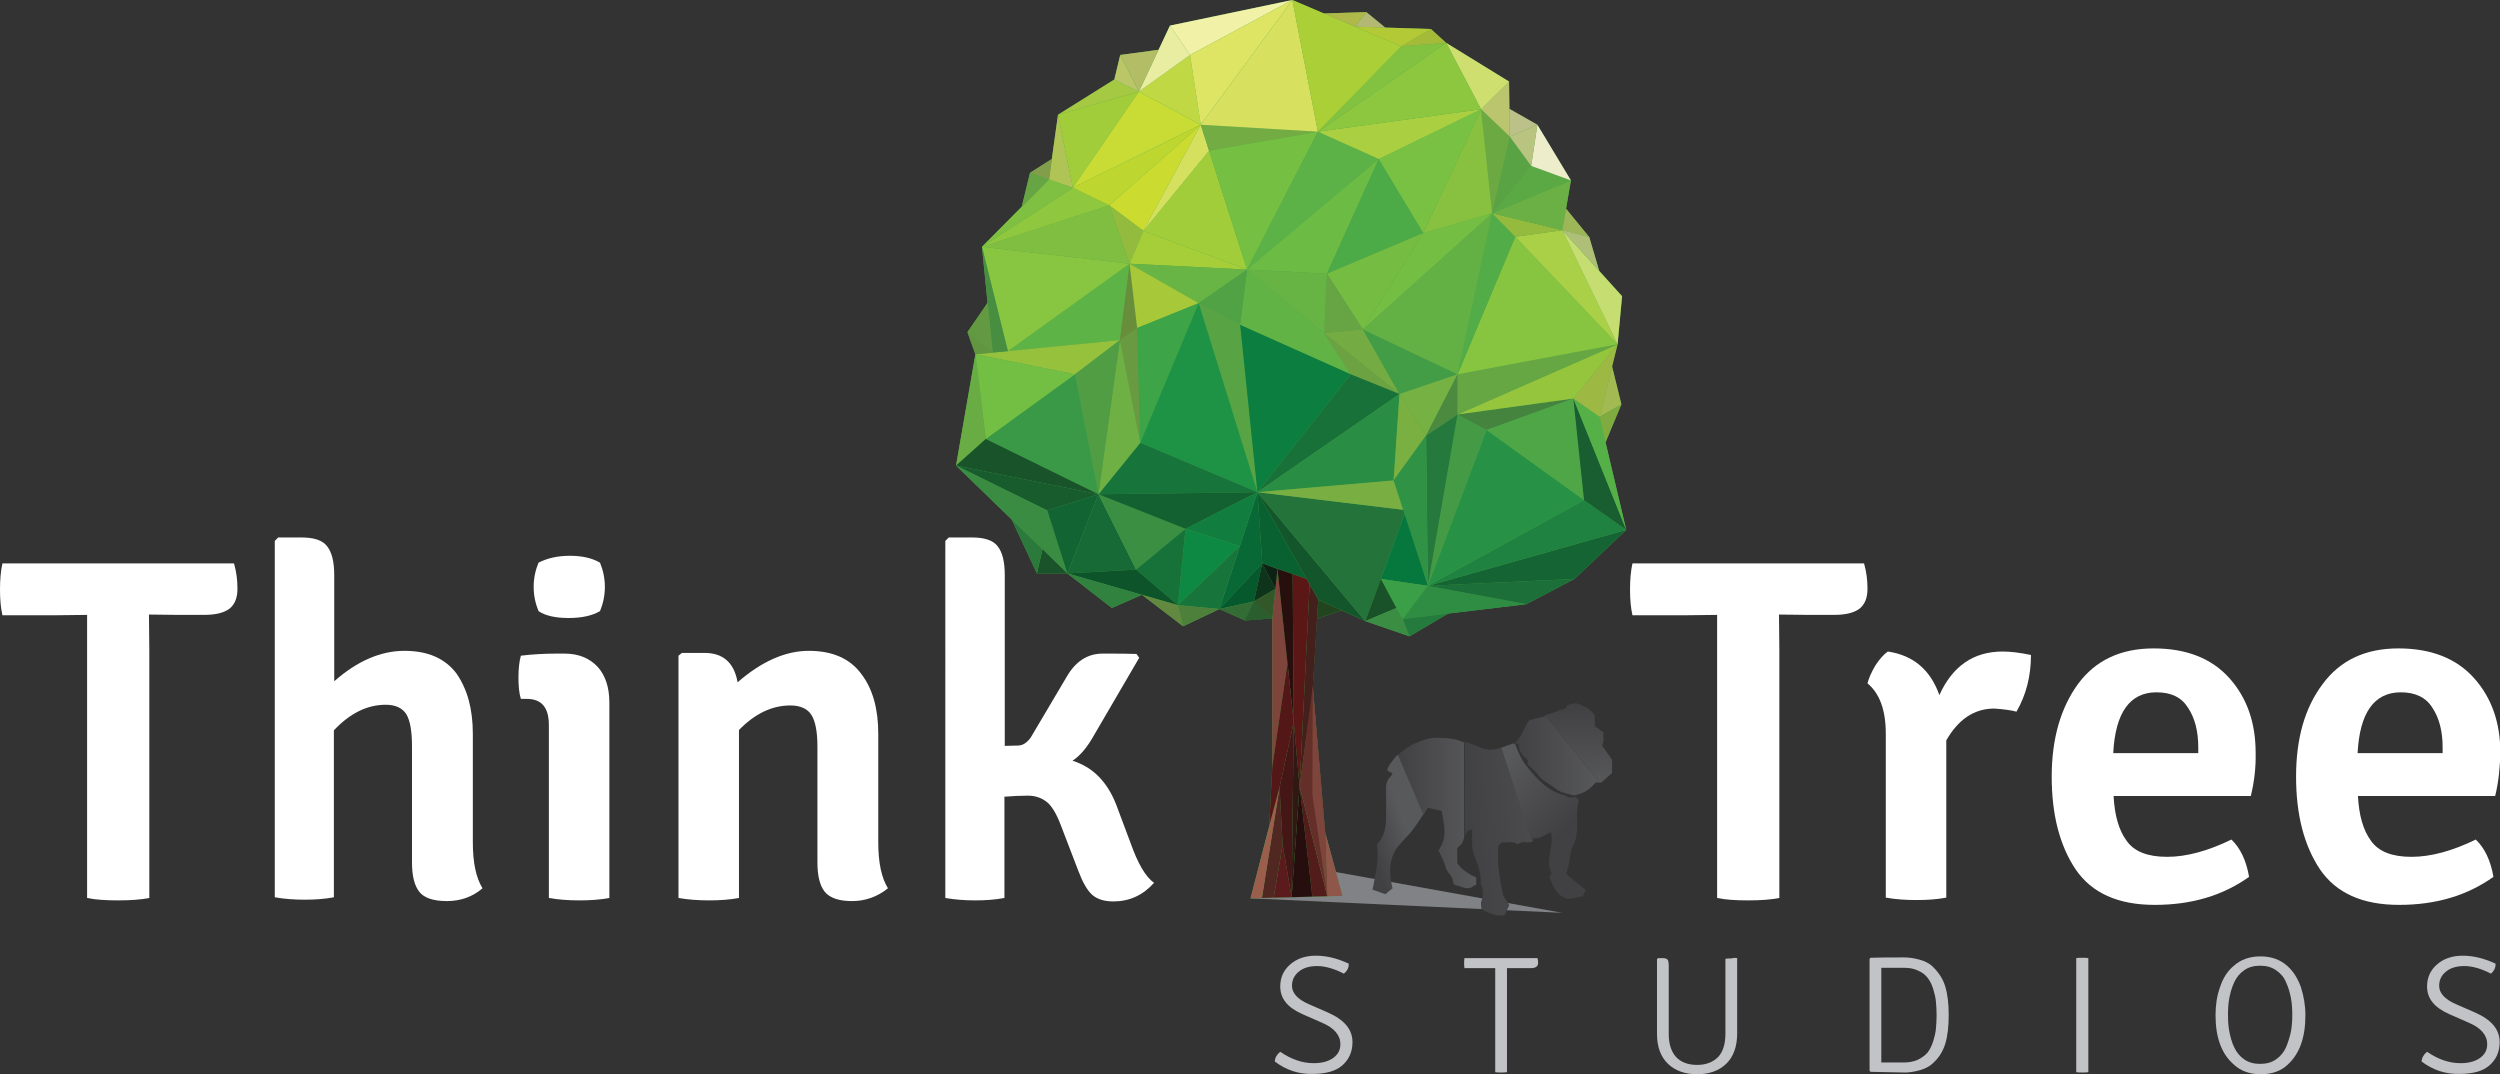 <?xml version="1.0" encoding="utf-8"?>
<!-- Generator: Adobe Illustrator 22.0.1, SVG Export Plug-In . SVG Version: 6.00 Build 0)  -->
<svg version="1.1" id="Layer_1" xmlns="http://www.w3.org/2000/svg" xmlns:xlink="http://www.w3.org/1999/xlink" x="0px" y="0px"
	 width="723.3px" height="310.8px" viewBox="0 0 723.3 310.8" style="enable-background:new 0 0 723.3 310.8;" xml:space="preserve"
	>
<rect x="0" y="0" width="723.3" height="310.8" fill="#333333" stroke="none"/>
<style type="text/css">
	.st0{clip-path:url(#SVGID_2_);}
	.st1{fill:#FFFFFF;}
	.st2{fill:#C2C3C6;}
	.st3{clip-path:url(#SVGID_2_);fill-rule:evenodd;clip-rule:evenodd;fill:#808285;}
	.st4{clip-path:url(#SVGID_2_);fill-rule:evenodd;clip-rule:evenodd;fill:#4DA246;}
	.st5{clip-path:url(#SVGID_2_);fill-rule:evenodd;clip-rule:evenodd;fill:#5EB346;}
	.st6{clip-path:url(#SVGID_2_);fill-rule:evenodd;clip-rule:evenodd;fill:#96C13D;}
	.st7{clip-path:url(#SVGID_2_);fill-rule:evenodd;clip-rule:evenodd;fill:#88C540;}
	.st8{clip-path:url(#SVGID_2_);fill-rule:evenodd;clip-rule:evenodd;fill:#478E41;}
	.st9{clip-path:url(#SVGID_2_);fill-rule:evenodd;clip-rule:evenodd;fill:#639A41;}
	.st10{clip-path:url(#SVGID_2_);fill-rule:evenodd;clip-rule:evenodd;fill:#619540;}
	.st11{clip-path:url(#SVGID_2_);fill-rule:evenodd;clip-rule:evenodd;fill:#80BE42;}
	.st12{clip-path:url(#SVGID_2_);fill-rule:evenodd;clip-rule:evenodd;fill:#8FC73F;}
	.st13{clip-path:url(#SVGID_2_);fill-rule:evenodd;clip-rule:evenodd;fill:#7FBF42;}
	.st14{clip-path:url(#SVGID_2_);fill-rule:evenodd;clip-rule:evenodd;fill:#AFC455;}
	.st15{clip-path:url(#SVGID_2_);fill-rule:evenodd;clip-rule:evenodd;fill:#839E4B;}
	.st16{clip-path:url(#SVGID_2_);fill-rule:evenodd;clip-rule:evenodd;fill:#67A443;}
	.st17{clip-path:url(#SVGID_2_);fill-rule:evenodd;clip-rule:evenodd;fill:#A2CD3A;}
	.st18{clip-path:url(#SVGID_2_);fill-rule:evenodd;clip-rule:evenodd;fill:#A6C943;}
	.st19{clip-path:url(#SVGID_2_);fill-rule:evenodd;clip-rule:evenodd;fill:#BAC668;}
	.st20{clip-path:url(#SVGID_2_);fill-rule:evenodd;clip-rule:evenodd;fill:#C9DB35;}
	.st21{clip-path:url(#SVGID_2_);fill-rule:evenodd;clip-rule:evenodd;fill:#C0D844;}
	.st22{clip-path:url(#SVGID_2_);fill-rule:evenodd;clip-rule:evenodd;fill:#E9EDA1;}
	.st23{clip-path:url(#SVGID_2_);fill-rule:evenodd;clip-rule:evenodd;fill:#F1F1A8;}
	.st24{clip-path:url(#SVGID_2_);fill-rule:evenodd;clip-rule:evenodd;fill:#BED630;}
	.st25{clip-path:url(#SVGID_2_);fill-rule:evenodd;clip-rule:evenodd;fill:#CBDB2F;}
	.st26{clip-path:url(#SVGID_2_);fill-rule:evenodd;clip-rule:evenodd;fill:#93BC3E;}
	.st27{clip-path:url(#SVGID_2_);fill-rule:evenodd;clip-rule:evenodd;fill:#A5CE39;}
	.st28{clip-path:url(#SVGID_2_);fill-rule:evenodd;clip-rule:evenodd;fill:#D5E15E;}
	.st29{clip-path:url(#SVGID_2_);fill-rule:evenodd;clip-rule:evenodd;fill:#72AC42;}
	.st30{clip-path:url(#SVGID_2_);fill-rule:evenodd;clip-rule:evenodd;fill:#75BF43;}
	.st31{clip-path:url(#SVGID_2_);fill-rule:evenodd;clip-rule:evenodd;fill:#5CB247;}
	.st32{clip-path:url(#SVGID_2_);fill-rule:evenodd;clip-rule:evenodd;fill:#6CBB45;}
	.st33{clip-path:url(#SVGID_2_);fill-rule:evenodd;clip-rule:evenodd;fill:#4CAA47;}
	.st34{clip-path:url(#SVGID_2_);fill-rule:evenodd;clip-rule:evenodd;fill:#75BC43;}
	.st35{clip-path:url(#SVGID_2_);fill-rule:evenodd;clip-rule:evenodd;fill:#67B445;}
	.st36{clip-path:url(#SVGID_2_);fill-rule:evenodd;clip-rule:evenodd;fill:#62B346;}
	.st37{clip-path:url(#SVGID_2_);fill-rule:evenodd;clip-rule:evenodd;fill:#74AB42;}
	.st38{clip-path:url(#SVGID_2_);fill-rule:evenodd;clip-rule:evenodd;fill:#6CA242;}
	.st39{clip-path:url(#SVGID_2_);fill-rule:evenodd;clip-rule:evenodd;fill:#439D46;}
	.st40{clip-path:url(#SVGID_2_);fill-rule:evenodd;clip-rule:evenodd;fill:#68B545;}
	.st41{clip-path:url(#SVGID_2_);fill-rule:evenodd;clip-rule:evenodd;fill:#51A145;}
	.st42{clip-path:url(#SVGID_2_);fill-rule:evenodd;clip-rule:evenodd;fill:#58A445;}
	.st43{clip-path:url(#SVGID_2_);fill-rule:evenodd;clip-rule:evenodd;fill:#0C7E3F;}
	.st44{clip-path:url(#SVGID_2_);fill-rule:evenodd;clip-rule:evenodd;fill:#187139;}
	.st45{clip-path:url(#SVGID_2_);fill-rule:evenodd;clip-rule:evenodd;fill:#298E44;}
	.st46{clip-path:url(#SVGID_2_);fill-rule:evenodd;clip-rule:evenodd;fill:#7AB042;}
	.st47{clip-path:url(#SVGID_2_);fill-rule:evenodd;clip-rule:evenodd;fill:#75B243;}
	.st48{clip-path:url(#SVGID_2_);fill-rule:evenodd;clip-rule:evenodd;fill:#688E3C;}
	.st49{clip-path:url(#SVGID_2_);fill-rule:evenodd;clip-rule:evenodd;fill:#A6C839;}
	.st50{clip-path:url(#SVGID_2_);fill-rule:evenodd;clip-rule:evenodd;fill:#699940;}
	.st51{clip-path:url(#SVGID_2_);fill-rule:evenodd;clip-rule:evenodd;fill:#3EA448;}
	.st52{clip-path:url(#SVGID_2_);fill-rule:evenodd;clip-rule:evenodd;fill:#1E9346;}
	.st53{clip-path:url(#SVGID_2_);fill-rule:evenodd;clip-rule:evenodd;fill:#17743B;}
	.st54{clip-path:url(#SVGID_2_);fill-rule:evenodd;clip-rule:evenodd;fill:#6EB044;}
	.st55{clip-path:url(#SVGID_2_);fill-rule:evenodd;clip-rule:evenodd;fill:#509D44;}
	.st56{clip-path:url(#SVGID_2_);fill-rule:evenodd;clip-rule:evenodd;fill:#3A9946;}
	.st57{clip-path:url(#SVGID_2_);fill-rule:evenodd;clip-rule:evenodd;fill:#72BF44;}
	.st58{clip-path:url(#SVGID_2_);fill-rule:evenodd;clip-rule:evenodd;fill:#69AC44;}
	.st59{clip-path:url(#SVGID_2_);fill-rule:evenodd;clip-rule:evenodd;fill:#185329;}
	.st60{clip-path:url(#SVGID_2_);fill-rule:evenodd;clip-rule:evenodd;fill:#185C2E;}
	.st61{clip-path:url(#SVGID_2_);fill-rule:evenodd;clip-rule:evenodd;fill:#3A8C42;}
	.st62{clip-path:url(#SVGID_2_);fill-rule:evenodd;clip-rule:evenodd;fill:#126433;}
	.st63{clip-path:url(#SVGID_2_);fill-rule:evenodd;clip-rule:evenodd;fill:#176A36;}
	.st64{clip-path:url(#SVGID_2_);fill-rule:evenodd;clip-rule:evenodd;fill:#3A8F43;}
	.st65{clip-path:url(#SVGID_2_);fill-rule:evenodd;clip-rule:evenodd;fill:#136031;}
	.st66{clip-path:url(#SVGID_2_);fill-rule:evenodd;clip-rule:evenodd;fill:#086936;}
	.st67{clip-path:url(#SVGID_2_);fill-rule:evenodd;clip-rule:evenodd;fill:#117D3F;}
	.st68{clip-path:url(#SVGID_2_);fill-rule:evenodd;clip-rule:evenodd;fill:#0E8943;}
	.st69{clip-path:url(#SVGID_2_);fill-rule:evenodd;clip-rule:evenodd;fill:#17723A;}
	.st70{clip-path:url(#SVGID_2_);fill-rule:evenodd;clip-rule:evenodd;fill:#0E542A;}
	.st71{clip-path:url(#SVGID_2_);fill-rule:evenodd;clip-rule:evenodd;fill:#31823F;}
	.st72{clip-path:url(#SVGID_2_);fill-rule:evenodd;clip-rule:evenodd;fill:#62893F;}
	.st73{clip-path:url(#SVGID_2_);fill-rule:evenodd;clip-rule:evenodd;fill:#4D813B;}
	.st74{clip-path:url(#SVGID_2_);fill-rule:evenodd;clip-rule:evenodd;fill:#1A5329;}
	.st75{clip-path:url(#SVGID_2_);fill-rule:evenodd;clip-rule:evenodd;fill:#2B7A3C;}
	.st76{clip-path:url(#SVGID_2_);fill-rule:evenodd;clip-rule:evenodd;fill:#06582D;}
	.st77{clip-path:url(#SVGID_2_);fill-rule:evenodd;clip-rule:evenodd;fill:#336C35;}
	.st78{clip-path:url(#SVGID_2_);fill-rule:evenodd;clip-rule:evenodd;fill:#2A5E2E;}
	.st79{clip-path:url(#SVGID_2_);fill-rule:evenodd;clip-rule:evenodd;fill:#096031;}
	.st80{clip-path:url(#SVGID_2_);fill-rule:evenodd;clip-rule:evenodd;fill:#14562B;}
	.st81{clip-path:url(#SVGID_2_);fill-rule:evenodd;clip-rule:evenodd;fill:#24733A;}
	.st82{clip-path:url(#SVGID_2_);fill-rule:evenodd;clip-rule:evenodd;fill:#79AF42;}
	.st83{clip-path:url(#SVGID_2_);fill-rule:evenodd;clip-rule:evenodd;fill:#07783D;}
	.st84{clip-path:url(#SVGID_2_);fill-rule:evenodd;clip-rule:evenodd;fill:#3B9F47;}
	.st85{clip-path:url(#SVGID_2_);fill-rule:evenodd;clip-rule:evenodd;fill:#2F8D43;}
	.st86{clip-path:url(#SVGID_2_);fill-rule:evenodd;clip-rule:evenodd;fill:#1C6F38;}
	.st87{clip-path:url(#SVGID_2_);fill-rule:evenodd;clip-rule:evenodd;fill:#156534;}
	.st88{clip-path:url(#SVGID_2_);fill-rule:evenodd;clip-rule:evenodd;fill:#1F8240;}
	.st89{clip-path:url(#SVGID_2_);fill-rule:evenodd;clip-rule:evenodd;fill:#279245;}
	.st90{clip-path:url(#SVGID_2_);fill-rule:evenodd;clip-rule:evenodd;fill:#459A45;}
	.st91{clip-path:url(#SVGID_2_);fill-rule:evenodd;clip-rule:evenodd;fill:#25793C;}
	.st92{clip-path:url(#SVGID_2_);fill-rule:evenodd;clip-rule:evenodd;fill:#2F9245;}
	.st93{clip-path:url(#SVGID_2_);fill-rule:evenodd;clip-rule:evenodd;fill:#4B8A3F;}
	.st94{clip-path:url(#SVGID_2_);fill-rule:evenodd;clip-rule:evenodd;fill:#44843E;}
	.st95{clip-path:url(#SVGID_2_);fill-rule:evenodd;clip-rule:evenodd;fill:#4EA647;}
	.st96{clip-path:url(#SVGID_2_);fill-rule:evenodd;clip-rule:evenodd;fill:#185E30;}
	.st97{clip-path:url(#SVGID_2_);fill-rule:evenodd;clip-rule:evenodd;fill:#54B047;}
	.st98{clip-path:url(#SVGID_2_);fill-rule:evenodd;clip-rule:evenodd;fill:#9DB943;}
	.st99{clip-path:url(#SVGID_2_);fill-rule:evenodd;clip-rule:evenodd;fill:#94C53D;}
	.st100{clip-path:url(#SVGID_2_);fill-rule:evenodd;clip-rule:evenodd;fill:#66A643;}
	.st101{clip-path:url(#SVGID_2_);fill-rule:evenodd;clip-rule:evenodd;fill:#87C540;}
	.st102{clip-path:url(#SVGID_2_);fill-rule:evenodd;clip-rule:evenodd;fill:#52AC47;}
	.st103{clip-path:url(#SVGID_2_);fill-rule:evenodd;clip-rule:evenodd;fill:#63B045;}
	.st104{clip-path:url(#SVGID_2_);fill-rule:evenodd;clip-rule:evenodd;fill:#74BE44;}
	.st105{clip-path:url(#SVGID_2_);fill-rule:evenodd;clip-rule:evenodd;fill:#AAD047;}
	.st106{clip-path:url(#SVGID_2_);fill-rule:evenodd;clip-rule:evenodd;fill:#C6DD72;}
	.st107{clip-path:url(#SVGID_2_);fill-rule:evenodd;clip-rule:evenodd;fill:#94BB3E;}
	.st108{clip-path:url(#SVGID_2_);fill-rule:evenodd;clip-rule:evenodd;fill:#6BB044;}
	.st109{clip-path:url(#SVGID_2_);fill-rule:evenodd;clip-rule:evenodd;fill:#5BA945;}
	.st110{clip-path:url(#SVGID_2_);fill-rule:evenodd;clip-rule:evenodd;fill:#59A345;}
	.st111{clip-path:url(#SVGID_2_);fill-rule:evenodd;clip-rule:evenodd;fill:#6DA943;}
	.st112{clip-path:url(#SVGID_2_);fill-rule:evenodd;clip-rule:evenodd;fill:#88C140;}
	.st113{clip-path:url(#SVGID_2_);fill-rule:evenodd;clip-rule:evenodd;fill:#79C143;}
	.st114{clip-path:url(#SVGID_2_);fill-rule:evenodd;clip-rule:evenodd;fill:#AAD042;}
	.st115{clip-path:url(#SVGID_2_);fill-rule:evenodd;clip-rule:evenodd;fill:#EDEDCB;}
	.st116{clip-path:url(#SVGID_2_);fill-rule:evenodd;clip-rule:evenodd;fill:#B8C480;}
	.st117{clip-path:url(#SVGID_2_);fill-rule:evenodd;clip-rule:evenodd;fill:#BBC56D;}
	.st118{clip-path:url(#SVGID_2_);fill-rule:evenodd;clip-rule:evenodd;fill:#CEDF70;}
	.st119{clip-path:url(#SVGID_2_);fill-rule:evenodd;clip-rule:evenodd;fill:#8DC63F;}
	.st120{clip-path:url(#SVGID_2_);fill-rule:evenodd;clip-rule:evenodd;fill:#83C241;}
	.st121{clip-path:url(#SVGID_2_);fill-rule:evenodd;clip-rule:evenodd;fill:#A4BB3A;}
	.st122{clip-path:url(#SVGID_2_);fill-rule:evenodd;clip-rule:evenodd;fill:#DEE565;}
	.st123{clip-path:url(#SVGID_2_);fill-rule:evenodd;clip-rule:evenodd;fill:#D7E15F;}
	.st124{clip-path:url(#SVGID_2_);fill-rule:evenodd;clip-rule:evenodd;fill:#ABD037;}
	.st125{clip-path:url(#SVGID_2_);fill-rule:evenodd;clip-rule:evenodd;fill:#B3C935;}
	.st126{clip-path:url(#SVGID_2_);fill-rule:evenodd;clip-rule:evenodd;fill:#B3B874;}
	.st127{clip-path:url(#SVGID_2_);fill-rule:evenodd;clip-rule:evenodd;fill:#AFB94A;}
	.st128{clip-path:url(#SVGID_2_);fill-rule:evenodd;clip-rule:evenodd;fill:#B2BD65;}
	.st129{clip-path:url(#SVGID_2_);fill-rule:evenodd;clip-rule:evenodd;fill:#BBC188;}
	.st130{clip-path:url(#SVGID_2_);fill-rule:evenodd;clip-rule:evenodd;fill:#9DB758;}
	.st131{clip-path:url(#SVGID_2_);fill-rule:evenodd;clip-rule:evenodd;fill:#AFBF77;}
	.st132{clip-path:url(#SVGID_2_);fill-rule:evenodd;clip-rule:evenodd;fill:#A3BA52;}
	.st133{clip-path:url(#SVGID_2_);fill-rule:evenodd;clip-rule:evenodd;fill:#7FAB40;}
	.st134{clip-path:url(#SVGID_2_);fill-rule:evenodd;clip-rule:evenodd;fill:#195128;}
	.st135{clip-path:url(#SVGID_2_);fill-rule:evenodd;clip-rule:evenodd;fill:#3A8D42;}
	.st136{clip-path:url(#SVGID_2_);fill-rule:evenodd;clip-rule:evenodd;fill:#257B3D;}
	.st137{clip-path:url(#SVGID_2_);fill-rule:evenodd;clip-rule:evenodd;fill:#7D453C;}
	.st138{clip-path:url(#SVGID_2_);fill-rule:evenodd;clip-rule:evenodd;fill:#0F341C;}
	.st139{clip-path:url(#SVGID_2_);fill-rule:evenodd;clip-rule:evenodd;fill:#0D2114;}
	.st140{clip-path:url(#SVGID_2_);fill-rule:evenodd;clip-rule:evenodd;fill:#270F0D;}
	.st141{clip-path:url(#SVGID_2_);fill-rule:evenodd;clip-rule:evenodd;fill:#5B1715;}
	.st142{clip-path:url(#SVGID_2_);fill-rule:evenodd;clip-rule:evenodd;fill:#43201C;}
	.st143{clip-path:url(#SVGID_2_);fill-rule:evenodd;clip-rule:evenodd;fill:#8F564A;}
	.st144{clip-path:url(#SVGID_2_);fill-rule:evenodd;clip-rule:evenodd;fill:#521C1A;}
	.st145{clip-path:url(#SVGID_2_);fill-rule:evenodd;clip-rule:evenodd;fill:#270E0E;}
	.st146{clip-path:url(#SVGID_2_);fill-rule:evenodd;clip-rule:evenodd;fill:#5B1B1D;}
	.st147{clip-path:url(#SVGID_2_);fill-rule:evenodd;clip-rule:evenodd;fill:#512721;}
	.st148{clip-path:url(#SVGID_2_);fill-rule:evenodd;clip-rule:evenodd;fill:#9B5E4D;}
	.st149{clip-path:url(#SVGID_2_);fill-rule:evenodd;clip-rule:evenodd;fill:#441615;}
	.st150{clip-path:url(#SVGID_2_);fill-rule:evenodd;clip-rule:evenodd;fill:#301814;}
	.st151{clip-path:url(#SVGID_2_);fill-rule:evenodd;clip-rule:evenodd;fill:#541717;}
	.st152{clip-path:url(#SVGID_2_);fill-rule:evenodd;clip-rule:evenodd;fill:#642F29;}
	.st153{clip-path:url(#SVGID_2_);fill-rule:evenodd;clip-rule:evenodd;fill:#22451F;}
	.st154{clip-path:url(#SVGID_2_);fill-rule:evenodd;clip-rule:evenodd;fill:#32582A;}
	.st155{clip-path:url(#SVGID_4_);fill:url(#SVGID_5_);}
	.st156{clip-path:url(#SVGID_7_);fill:url(#SVGID_8_);}
	.st157{clip-path:url(#SVGID_10_);fill:url(#SVGID_11_);}
	.st158{clip-path:url(#SVGID_13_);fill:url(#SVGID_14_);}
	.st159{clip-path:url(#SVGID_16_);fill:url(#SVGID_17_);}
	.st160{clip-path:url(#SVGID_19_);fill:url(#SVGID_20_);}
	.st161{clip-path:url(#SVGID_22_);}
</style>
<g>
	<defs>
		<rect id="SVGID_1_" width="723.3" height="310.8"/>
	</defs>
	<clipPath id="SVGID_2_">
		<use xlink:href="#SVGID_1_"  style="overflow:visible;"/>
	</clipPath>
	<g class="st0">
		<path class="st1" d="M43.1,177.9l0.1,10.5v71.4c-2.5,0.5-5.5,0.7-9.1,0.7c-3.6,0-6.6-0.2-8.9-0.7v-81.9l-8.5,0.1h-16
			c-0.5-2.2-0.7-4.7-0.7-7.4c0-2.8,0.2-5.3,0.7-7.6h67c0.7,2.4,1,4.8,1,7.4c0,2.6-0.8,4.5-2.3,5.7c-1.6,1.2-4,1.8-7.4,1.8h-7.2
			l-8.5-0.1H43.1z"/>
		<path class="st1" d="M136.8,212.3v31.4c0,5.8,0.9,10.2,2.8,13.3c-2.9,2.5-6.4,3.7-10.3,3.7c-3.9,0-6.6-0.9-8-2.7
			c-1.4-1.8-2.1-4.6-2.1-8.4v-33.6c0-4.3-0.5-7.4-1.6-9.3c-1.1-1.8-3.1-2.8-6-2.8c-5.4,0-10.4,2.5-15,7.4v48.3
			c-2.6,0.5-5.5,0.7-8.4,0.7c-3,0-5.9-0.2-8.7-0.7V156.5l1-1h6.7c3.6,0,6.1,0.8,7.4,2.5c1.4,1.7,2.1,4.5,2.1,8.4v30.7
			c6.7-5.9,13.5-8.8,20.3-8.8c6.8,0,11.8,2.2,15.1,6.6C135.2,199.4,136.8,205.1,136.8,212.3"/>
		<path class="st1" d="M176.3,203.3v56.5c-2.6,0.5-5.5,0.7-8.6,0.7c-3.1,0-6.1-0.2-8.9-0.7v-50c0-5.1-2.1-7.6-6.4-7.6h-1.7
			c-0.5-1.6-0.7-3.6-0.7-6.1c0-2.5,0.2-4.6,0.7-6.4c3.4-0.4,6.8-0.6,10.3-0.6h2.3c4.1,0,7.2,1.3,9.6,3.8
			C175.2,195.5,176.3,198.9,176.3,203.3 M155.8,176.8c-0.9-2.2-1.4-4.5-1.4-7c0-2.5,0.5-4.8,1.4-7c2.5-1.3,5.5-2,9.1-2
			c3.6,0,6.5,0.7,8.7,2c0.9,2.2,1.4,4.5,1.4,7c0,2.5-0.5,4.8-1.4,7c-2.2,1.3-5.2,2-9.1,2C160.6,178.8,157.7,178.1,155.8,176.8"/>
		<path class="st1" d="M254.1,212.3v31.4c0,5.8,0.9,10.2,2.8,13.3c-3.1,2.5-6.6,3.7-10.4,3.7c-3.8,0-6.4-0.9-7.9-2.7
			c-1.4-1.8-2.1-4.6-2.1-8.4V216c0-4.3-0.6-7.3-1.7-9.1c-1.1-1.8-3.2-2.8-6.1-2.8c-5.4,0-10.3,2.4-14.9,7.1v48.6
			c-2.6,0.5-5.5,0.7-8.6,0.7c-3.1,0-6.1-0.2-8.9-0.7v-70.1l1-0.8h6.5c5.4,0,8.6,2.8,9.6,8.5c6.9-6,13.8-9.1,20.6-9.1
			c6.8,0,11.9,2.2,15.2,6.7C252.5,199.3,254.1,205.1,254.1,212.3"/>
		<path class="st1" d="M322.9,232.7l4.2,11.2c2.1,5.9,4.3,9.8,6.8,11.5c-3.2,3.6-7.1,5.4-11.8,5.4c-2.7,0-4.8-0.7-6.2-2
			c-1.4-1.3-2.7-3.6-3.9-6.8l-5.1-13.3c-1.3-3.4-2.7-5.7-4.2-6.8c-1.5-1.1-3.2-1.7-5.3-1.7c-2.1,0-4.3,0.1-6.8,0.3v29.3
			c-2.6,0.5-5.5,0.7-8.4,0.7c-3,0-5.9-0.2-8.7-0.7V156.5l1-1h6.7c3.6,0,6.1,0.8,7.4,2.5c1.4,1.7,2.1,4.5,2.1,8.4v49.4l3.8-0.1
			c1.4,0,2.6-0.8,3.7-2.3l10.3-17.4c2.6-4.6,6.1-6.9,10.5-6.9c4.3,0,7.6,0,9.8,0.1l0.8,1.1L316,213.6c-1.7,2.9-3.6,5.1-5.7,6.5
			C316.1,221.9,320.3,226.1,322.9,232.7"/>
		<path class="st1" d="M514.7,177.9l0.1,10.5v71.4c-2.5,0.5-5.5,0.7-9.1,0.7c-3.6,0-6.6-0.2-8.9-0.7v-81.9l-8.5,0.1h-16
			c-0.5-2.2-0.7-4.7-0.7-7.4c0-2.8,0.2-5.3,0.7-7.6h67c0.7,2.4,1,4.8,1,7.4c0,2.6-0.8,4.5-2.3,5.7c-1.6,1.2-4,1.8-7.4,1.8h-7.2
			l-8.5-0.1H514.7z"/>
		<path class="st1" d="M540.3,197.7c0.4-1.6,1.2-3.3,2.3-5.2c1.2-1.8,2.4-3.2,3.6-4c7.4,1.1,12.3,5.3,14.9,12.6
			c3.8-8.4,9.9-12.6,18.3-12.6c2.2,0,4.9,0.3,8.2,1c0,6.1-1.4,11.6-4.2,16.4c-1.4-0.4-3.5-0.7-6.4-0.9c-5.8,0-10.4,3.1-13.9,9.2
			v45.5c-2.6,0.5-5.5,0.7-8.6,0.7c-3.1,0-6.1-0.2-8.9-0.7v-47.4C545.6,205.4,543.8,200.6,540.3,197.7"/>
		<path class="st1" d="M651.2,230.3h-39.7c0.3,5.6,1.5,9.9,3.8,13c2.2,3.1,6.1,4.6,11.7,4.6c5.6,0,11.8-1.7,18.6-5
			c2.6,2.5,4.3,6.1,5.1,10.8c-7.6,5.4-16.6,8.1-27.3,8.1c-10.6,0-18.2-3.4-22.9-10.3c-4.6-6.9-6.9-15.8-6.9-26.8
			c0-11,2.6-19.9,7.6-26.8c5.1-6.9,12.4-10.3,21.9-10.3c9.5,0,16.8,2.9,21.9,8.6c5.1,5.7,7.6,12.9,7.6,21.6
			C652.7,222,652.2,226.3,651.2,230.3 M623.9,200.3c-7.7,0-11.9,5.9-12.5,17.6h24.6v-1.7c0-4.7-1-8.5-3-11.5
			C631.1,201.7,628.1,200.3,623.9,200.3"/>
		<path class="st1" d="M721.9,230.3h-39.7c0.3,5.6,1.5,9.9,3.8,13c2.2,3.1,6.1,4.6,11.7,4.6c5.6,0,11.8-1.7,18.6-5
			c2.6,2.5,4.3,6.1,5.1,10.8c-7.6,5.4-16.6,8.1-27.3,8.1c-10.6,0-18.2-3.4-22.9-10.3c-4.6-6.9-6.9-15.8-6.9-26.8
			c0-11,2.5-19.9,7.7-26.8c5.1-6.9,12.4-10.3,21.9-10.3c9.5,0,16.8,2.9,21.9,8.6c5.1,5.7,7.6,12.9,7.6,21.6
			C723.3,222,722.9,226.3,721.9,230.3 M694.6,200.3c-7.7,0-11.9,5.9-12.5,17.6h24.6v-1.7c0-4.7-1-8.5-3-11.5
			C701.8,201.7,698.7,200.3,694.6,200.3"/>
	</g>
	<g class="st0">
		<path class="st2" d="M368.8,307.1c0.1-1.1,0.6-2,1.6-2.8c3.2,2.2,6.4,3.3,9.7,3.3c2.3,0,4.2-0.5,5.6-1.5c1.4-1,2.1-2.3,2.1-4
			c0-2.6-1.8-4.7-5.3-6.2l-5.7-2.5c-4.3-1.9-6.4-4.5-6.4-8c0-2.5,0.9-4.6,2.8-6.3c1.9-1.7,4.4-2.6,7.5-2.6c3.1,0,6.3,0.8,9.5,2.3
			c0.1,1.1-0.4,2.1-1.4,2.9c-2.9-1.5-5.5-2.2-7.7-2.2c-2.2,0-4,0.5-5.3,1.6c-1.3,1-2,2.4-2,4.1c0,2.1,1.6,3.9,4.8,5.3l5.5,2.4
			c4.8,2.1,7.2,4.9,7.2,8.6c0,2.8-1,5-2.9,6.7c-1.9,1.7-4.8,2.5-8.7,2.5C375.7,310.8,372.1,309.6,368.8,307.1"/>
		<path class="st2" d="M438.6,280.1l-2.6,0v30.1c-0.5,0.1-1.1,0.1-1.7,0.1s-1.2,0-1.7-0.1v-30.1l-2.6,0h-6.3c-0.1-0.5-0.1-1-0.1-1.4
			s0-1,0.1-1.5h21.1c0.2,0.5,0.2,1,0.2,1.4c0,1-0.7,1.5-2.1,1.5H438.6z"/>
		<path class="st2" d="M502.6,277.2V299c0,3.8-1.1,6.8-3.2,8.8c-2.1,2-4.9,3-8.4,3c-3.5,0-6.3-1-8.4-3c-2.1-2-3.2-4.9-3.2-8.7v-21.6
			l0.3-0.3h1.4c0.7,0,1.2,0.2,1.4,0.5c0.2,0.3,0.3,0.9,0.3,1.7v19.7c0,2.9,0.7,5.1,2.1,6.7c1.4,1.5,3.5,2.3,6.1,2.3
			c2.6,0,4.6-0.8,6.1-2.3c1.4-1.5,2.1-3.8,2.1-6.7v-21.7c0.4-0.1,1-0.1,1.7-0.1C501.6,277.1,502.2,277.1,502.6,277.2"/>
		<path class="st2" d="M562.8,285.4c0.7,2.3,1,5.1,1,8.3c0,3.2-0.3,6-1,8.3c-0.7,2.3-2,4.3-3.9,5.9c-0.9,0.8-2.2,1.4-3.7,1.8
			c-1.5,0.4-2.9,0.6-4,0.6s-4.4-0.1-10-0.2l-0.3-0.3v-32.4l0.3-0.3c2.8-0.1,6-0.1,9.7-0.1c1.4,0,2.8,0.2,4.3,0.6
			c1.5,0.4,2.8,1,3.7,1.8C560.8,281.2,562.1,283.1,562.8,285.4 M544.3,307.4l6.5,0c1.6,0,3-0.3,4.1-0.8c1.2-0.6,2.1-1.3,2.8-2.1
			c0.7-0.9,1.2-2,1.6-3.2c0.4-1.3,0.7-2.5,0.8-3.7c0.1-1.2,0.2-2.4,0.2-3.9s-0.1-2.7-0.2-3.9c-0.1-1.2-0.4-2.4-0.8-3.7
			c-0.4-1.3-0.9-2.3-1.6-3.2c-0.7-0.9-1.6-1.6-2.8-2.1c-1.2-0.6-2.6-0.8-4.1-0.8l-6.5,0V307.4z"/>
		<path class="st2" d="M600.7,310.2v-33c0.4-0.1,1-0.1,1.7-0.1s1.3,0,1.8,0.1v33c-0.5,0.1-1.1,0.1-1.7,0.1
			C601.7,310.3,601.2,310.3,600.7,310.2"/>
		<path class="st2" d="M641,293.7c0-2.9,0.4-5.6,1.3-8.1c0.8-2.5,2.1-4.6,3.9-6.1c2.1-1.9,4.7-2.8,7.8-2.8c3.1,0,5.7,0.9,7.8,2.8
			c1.7,1.5,3,3.6,3.9,6.1c0.8,2.5,1.3,5.3,1.3,8.1c0,6.5-1.7,11.2-5.1,14.3c-2,1.9-4.6,2.8-7.8,2.8c-3.1,0-5.8-0.9-7.8-2.8
			C642.7,304.9,641,300.1,641,293.7 M645,288.7c-0.3,1.5-0.4,3.2-0.4,4.9c0,1.7,0.1,3.4,0.4,4.9c0.3,1.5,0.7,3.1,1.4,4.5
			c0.7,1.5,1.6,2.6,2.9,3.5c1.3,0.9,2.8,1.3,4.6,1.3c1.8,0,3.3-0.4,4.6-1.3c1.3-0.9,2.2-2,2.9-3.5c0.6-1.5,1.1-3,1.4-4.5
			c0.3-1.5,0.4-3.2,0.4-4.9c0-1.7-0.1-3.4-0.4-4.9c-0.3-1.5-0.7-3-1.4-4.5c-0.6-1.5-1.6-2.6-2.9-3.5c-1.3-0.9-2.8-1.3-4.6-1.3
			c-1.8,0-3.3,0.4-4.6,1.3c-1.3,0.9-2.2,2-2.9,3.5C645.7,285.7,645.3,287.2,645,288.7"/>
		<path class="st2" d="M700.6,307.1c0.1-1.1,0.6-2,1.6-2.8c3.2,2.2,6.4,3.3,9.7,3.3c2.3,0,4.2-0.5,5.6-1.5c1.4-1,2.1-2.3,2.1-4
			c0-2.6-1.8-4.7-5.3-6.2l-5.7-2.5c-4.3-1.9-6.4-4.5-6.4-8c0-2.5,0.9-4.6,2.8-6.3c1.9-1.7,4.4-2.6,7.5-2.6c3.1,0,6.3,0.8,9.5,2.3
			c0.1,1.1-0.4,2.1-1.3,2.9c-2.9-1.5-5.5-2.2-7.7-2.2c-2.2,0-4,0.5-5.3,1.6c-1.3,1-2,2.4-2,4.1c0,2.1,1.6,3.9,4.8,5.3l5.5,2.4
			c4.8,2.1,7.2,4.9,7.2,8.6c0,2.8-1,5-2.9,6.7c-1.9,1.7-4.8,2.5-8.7,2.5C707.5,310.8,703.9,309.6,700.6,307.1"/>
	</g>
	<polyline class="st3" points="361.8,259.9 452,264.1 386.5,252.3 	"/>
	<polygon class="st4" points="395,179.7 407.8,184.1 419,177.5 441.6,174.8 455.5,167.5 470.5,153.3 464.5,128 469.1,117 466.4,106 
		468,99.6 469.3,85.7 462.7,78.4 459.8,68.6 453.1,60.4 454.5,52.2 444.8,36.1 436.7,31.5 436.6,23.6 418.4,12.4 414,8.4 400.8,8 
		395.3,3.5 383,3.9 373.9,0 338.5,7.4 335.2,14.4 324.1,15.9 322.4,23 306.1,33.2 304.3,46 298,50 295.6,59.8 284.1,71.4 
		285.7,87.6 279.9,96.1 282.2,102.5 276.6,134.7 292.7,150.3 300,165.9 308.8,165.9 321.7,175.9 330.3,172.1 330.4,172.1 
		342.3,181.2 352.8,176.2 360.2,179.5 368.1,178.9 368.1,221.9 367.2,239 361.8,259.9 388.4,259.2 383.4,240.9 379.8,198.6 381,179 
		388.2,176.6 	"/>
	<polygon class="st5" points="326.8,76.3 324,98.4 291.6,101.6 	"/>
	<polygon class="st6" points="311,108.3 324,98.4 282.2,102.5 	"/>
	<polygon class="st7" points="326.8,76.3 284.1,71.4 291.6,101.6 	"/>
	<polygon class="st8" points="287.2,102 284.1,71.4 291.6,101.6 	"/>
	<polygon class="st9" points="287.2,102 285.8,87.6 279.9,96.1 	"/>
	<polygon class="st10" points="287.2,102 282.2,102.5 279.9,96.1 	"/>
	<polygon class="st11" points="326.8,76.3 284.1,71.4 320.9,59.4 	"/>
	<polygon class="st12" points="310.4,54.3 284.1,71.4 320.9,59.4 	"/>
	<polygon class="st13" points="310.4,54.3 284.1,71.4 303.5,51.9 	"/>
	<polygon class="st14" points="310.4,54.3 306.1,33.2 303.5,51.9 	"/>
	<polygon class="st15" points="298,50 304.3,46 303.5,51.9 	"/>
	<polygon class="st16" points="298,50 295.6,59.9 303.5,51.9 	"/>
	<polygon class="st17" points="310.4,54.3 306.1,33.2 329.5,26.5 	"/>
	<polygon class="st18" points="322.4,23 306.1,33.2 329.5,26.5 	"/>
	<polygon class="st19" points="322.4,23 324.1,15.9 329.5,26.5 	"/>
	<polygon class="st20" points="310.4,54.3 347.4,36.1 329.5,26.5 	"/>
	<polygon class="st21" points="344.3,15.9 347.4,36.1 329.5,26.5 	"/>
	<polygon class="st22" points="344.3,15.9 338.5,7.4 329.5,26.5 	"/>
	<polygon class="st23" points="344.3,15.9 338.5,7.4 373.9,0 	"/>
	<polygon class="st24" points="310.4,54.3 347.4,36.1 320.9,59.4 	"/>
	<polygon class="st25" points="330.8,66.8 347.4,36.1 320.9,59.4 	"/>
	<polygon class="st26" points="330.8,66.8 326.8,76.3 320.9,59.4 	"/>
	<polygon class="st27" points="330.8,66.8 326.8,76.3 360.8,78 	"/>
	<polygon class="st17" points="330.8,66.8 349.8,43.6 360.8,78 	"/>
	<polygon class="st28" points="330.8,66.8 349.8,43.6 347.4,36.1 	"/>
	<polygon class="st29" points="381.3,38.1 349.8,43.6 347.4,36.1 	"/>
	<polygon class="st30" points="381.3,38.1 349.8,43.6 360.8,78 	"/>
	<polygon class="st31" points="381.3,38.1 398.9,46 360.8,78 	"/>
	<polygon class="st32" points="383.9,79.2 398.9,46 360.8,78 	"/>
	<polygon class="st33" points="383.9,79.2 398.9,46 411.8,67.4 	"/>
	<polygon class="st34" points="383.9,79.2 394.3,95.3 411.8,67.4 	"/>
	<polygon class="st16" points="383.9,79.2 394.3,95.3 383.1,96.4 	"/>
	<polygon class="st35" points="383.9,79.2 360.8,78 383.1,96.4 	"/>
	<polygon class="st36" points="358.8,94 360.8,78 383.1,96.4 390.8,108.3 	"/>
	<polygon class="st37" points="404.9,114 394.3,95.3 383.1,96.4 	"/>
	<polygon class="st38" points="404.9,114 390.8,108.3 383.1,96.4 	"/>
	<polygon class="st39" points="404.9,114 394.3,95.3 421.7,108.3 	"/>
	<polygon class="st40" points="346.8,87.7 326.8,76.3 360.8,78 	"/>
	<polygon class="st41" points="346.8,87.7 358.8,94 360.8,78 	"/>
	<polygon class="st42" points="346.8,87.7 358.8,94 363.8,142.4 	"/>
	<polygon class="st43" points="390.8,108.3 358.8,94 363.8,142.4 	"/>
	<polygon class="st44" points="390.8,108.3 404.9,114 363.8,142.4 	"/>
	<polygon class="st45" points="403.2,139 404.9,114 363.8,142.4 	"/>
	<polygon class="st46" points="403.2,139 404.9,114 412.6,126 	"/>
	<polygon class="st47" points="421.7,108.3 404.9,114 412.6,126 	"/>
	<polygon class="st48" points="329,94.9 326.9,76.3 324,98.4 	"/>
	<polygon class="st49" points="346.8,87.7 326.8,76.3 329,94.9 	"/>
	<polygon class="st50" points="329,94.9 329.9,128.1 324,98.4 	"/>
	<polygon class="st51" points="329,94.9 329.9,128.1 346.8,87.7 	"/>
	<polygon class="st52" points="363.8,142.4 329.9,128.1 346.8,87.7 	"/>
	<polygon class="st53" points="363.8,142.4 329.9,128.1 317.8,143 	"/>
	<polygon class="st54" points="324,98.4 329.9,128.1 317.8,143 	"/>
	<polygon class="st55" points="324,98.4 311,108.3 317.8,143 	"/>
	<polygon class="st56" points="285.2,127 311,108.3 317.8,143 	"/>
	<polygon class="st57" points="285.2,127 311,108.3 282.2,102.5 	"/>
	<polygon class="st58" points="285.2,127 276.6,134.7 282.2,102.5 	"/>
	<polygon class="st59" points="285.2,127 276.6,134.7 317.8,143 	"/>
	<polygon class="st60" points="303,147.7 276.6,134.7 317.8,143 	"/>
	<polygon class="st61" points="303,147.7 276.6,134.7 308.8,165.9 	"/>
	<polygon class="st62" points="303,147.7 317.8,143 308.8,165.9 	"/>
	<polygon class="st63" points="328.7,164.8 317.8,143 308.8,165.9 	"/>
	<polygon class="st64" points="328.7,164.8 317.8,143 343,153 	"/>
	<polygon class="st65" points="363.8,142.4 317.8,143 343,153 	"/>
	<polygon class="st66" points="363.8,142.4 352.8,176.2 365.2,163 	"/>
	<polygon class="st67" points="343,153 358.7,158 363.8,142.4 	"/>
	<polygon class="st68" points="343,153 358.7,158 340.8,175.1 	"/>
	<polygon class="st53" points="352.8,176.2 358.7,158 340.8,175.1 	"/>
	<polygon class="st69" points="343,153 328.7,164.8 340.8,175.1 	"/>
	<polygon class="st70" points="308.8,165.9 328.7,164.8 340.8,175.1 	"/>
	<polygon class="st71" points="308.8,165.9 321.7,175.9 330.4,172.1 	"/>
	<polygon class="st72" points="340.8,175.1 342.3,181.2 330.4,172.1 	"/>
	<polygon class="st73" points="340.8,175.1 342.3,181.2 352.8,176.2 	"/>
	<polygon class="st74" points="308.8,165.9 300,165.9 301.6,158.9 	"/>
	<polygon class="st75" points="292.7,150.3 300,165.9 301.6,158.9 	"/>
	<polygon class="st76" points="362.8,174 352.8,176.2 365.2,163 	"/>
	<polygon class="st77" points="362.8,174 352.8,176.2 360.2,179.5 	"/>
	<polygon class="st78" points="362.8,174 368.1,178.9 360.2,179.5 	"/>
	<polygon class="st78" points="362.8,174 368.1,178.9 360.2,179.5 	"/>
	<polygon class="st78" points="362.8,174 368.1,178.9 360.2,179.5 	"/>
	<polygon class="st79" points="363.8,142.4 378,167.5 365.2,163 	"/>
	<polygon class="st80" points="363.8,142.4 381.4,173.5 395,179.7 	"/>
	<polygon class="st81" points="363.8,142.4 406.8,147.6 395,179.7 	"/>
	<polygon class="st82" points="363.8,142.4 406.8,147.6 403.2,139 	"/>
	<polygon class="st83" points="413.1,169.5 406.8,147.6 399.5,167.5 	"/>
	<polygon class="st84" points="413.1,169.5 405.8,179.1 399.5,167.5 	"/>
	<polygon class="st85" points="413.1,169.5 405.8,179.1 441.6,174.8 	"/>
	<polygon class="st86" points="413.1,169.5 455.5,167.5 441.6,174.8 	"/>
	<polygon class="st87" points="413.1,169.5 455.5,167.5 470.5,153.3 	"/>
	<polygon class="st88" points="413.1,169.5 458.3,144.7 470.5,153.3 	"/>
	<polygon class="st89" points="413.1,169.5 458.3,144.7 430.1,124.4 	"/>
	<polygon class="st90" points="413.1,169.5 421.7,119.9 430.1,124.4 	"/>
	<polygon class="st91" points="413.1,169.5 421.7,119.9 412.6,126 	"/>
	<polygon class="st92" points="413.1,169.5 403.2,139 412.6,126 	"/>
	<polygon class="st93" points="421.7,108.3 421.7,119.9 412.6,126 	"/>
	<polygon class="st94" points="455.2,115.3 421.7,119.9 430.1,124.4 	"/>
	<polygon class="st95" points="455.2,115.3 458.3,144.7 430.1,124.4 	"/>
	<polygon class="st96" points="455.2,115.3 458.3,144.7 470.5,153.3 	"/>
	<polygon class="st97" points="455.2,115.3 462.8,120.6 470.5,153.3 	"/>
	<polygon class="st98" points="455.2,115.3 462.8,120.6 468,99.6 	"/>
	<polygon class="st99" points="455.2,115.3 421.7,119.9 468,99.6 	"/>
	<polygon class="st100" points="421.7,108.3 421.7,119.9 468,99.6 	"/>
	<polygon class="st101" points="421.7,108.3 438.4,68.5 468,99.6 	"/>
	<polygon class="st102" points="421.7,108.3 438.4,68.5 431.7,61.7 	"/>
	<polygon class="st103" points="421.7,108.3 394.3,95.3 431.7,61.7 	"/>
	<polygon class="st104" points="411.8,67.4 394.3,95.3 431.7,61.7 	"/>
	<polygon class="st105" points="452,66.6 438.4,68.5 468,99.6 	"/>
	<polygon class="st106" points="452,66.6 469.3,85.7 468,99.6 	"/>
	<polygon class="st107" points="452,66.6 438.4,68.5 431.7,61.7 	"/>
	<polygon class="st108" points="452,66.6 454.5,52.2 431.7,61.7 	"/>
	<polygon class="st109" points="443,48 454.5,52.2 431.7,61.7 	"/>
	<polygon class="st110" points="443,48 436.8,39.5 431.7,61.7 	"/>
	<polygon class="st111" points="428.5,31.6 436.8,39.5 431.7,61.7 	"/>
	<polygon class="st112" points="428.5,31.6 411.8,67.4 431.7,61.7 	"/>
	<polygon class="st113" points="428.5,31.6 411.8,67.4 398.9,46 	"/>
	<polygon class="st114" points="428.5,31.6 381.3,38.1 398.9,46 	"/>
	<polygon class="st115" points="443,48 454.5,52.2 444.8,36.1 	"/>
	<polygon class="st116" points="443,48 436.8,39.5 444.8,36.1 	"/>
	<polygon class="st117" points="428.5,31.6 436.8,39.5 436.6,23.6 	"/>
	<polygon class="st118" points="428.5,31.6 418.4,12.4 436.6,23.6 	"/>
	<polygon class="st119" points="428.5,31.6 418.4,12.4 381.3,38.1 	"/>
	<polygon class="st120" points="405.4,13.4 418.4,12.4 381.3,38.1 	"/>
	<polygon class="st121" points="405.4,13.4 418.4,12.4 414,8.4 	"/>
	<polygon class="st122" points="344.3,15.9 347.4,36.1 373.9,0 	"/>
	<polygon class="st123" points="381.3,38.1 347.4,36.1 373.9,0 	"/>
	<polygon class="st124" points="381.3,38.1 405.4,13.4 373.9,0 	"/>
	<polygon class="st125" points="405.4,13.4 392,7.7 414,8.4 	"/>
	<polygon class="st126" points="395.3,3.5 392,7.7 400.8,8 	"/>
	<polygon class="st127" points="395.3,3.5 392,7.7 382.9,3.9 	"/>
	<polygon class="st128" points="335.2,14.4 324.1,15.9 329.5,26.5 	"/>
	<polygon class="st129" points="436.7,31.5 436.8,39.5 444.8,36.1 	"/>
	<polygon class="st130" points="452,66.6 453.1,60.4 459.8,68.6 	"/>
	<polygon class="st131" points="452,66.6 462.7,78.4 459.8,68.6 	"/>
	<polygon class="st132" points="469.1,117 462.8,120.6 466.4,106 	"/>
	<polygon class="st133" points="469.1,117 462.8,120.6 464.5,128 	"/>
	<polygon class="st134" points="395,179.7 404,175.9 399.5,167.5 	"/>
	<polygon class="st135" points="395,179.7 404,175.9 405.8,179.1 407.8,184.1 	"/>
	<polygon class="st136" points="419,177.5 405.8,179.1 407.8,184.1 	"/>
	<polygon class="st137" points="368.1,178.9 368.1,221.9 372.5,191.8 369.6,164.6 	"/>
	<polygon class="st138" points="362.8,174 365.2,163 369,170.4 	"/>
	<polygon class="st139" points="369.6,164.6 365.2,163 369,170.4 	"/>
	<polygon class="st140" points="369.6,164.6 374,166.1 374.3,208.9 	"/>
	<polygon class="st141" points="378.9,169.1 378,167.5 374,166.1 374.3,208.9 376,227.5 	"/>
	<polygon class="st142" points="378.9,169.1 381.4,173.5 379.7,201 376,227.5 	"/>
	<polygon class="st143" points="388.4,259.2 383.4,240.9 384,259.3 	"/>
	<polygon class="st144" points="379.7,259.4 376,227.5 384,259.3 	"/>
	<polygon class="st145" points="379.7,259.4 376,227.5 373.7,259.6 	"/>
	<polygon class="st146" points="368.5,259.7 371.1,244.4 373.7,259.6 	"/>
	<polygon class="st147" points="368.5,259.7 371.1,244.4 370.2,227.8 365.1,259.8 	"/>
	<polygon class="st148" points="361.8,259.9 370.2,227.8 365.1,259.8 	"/>
	<polygon class="st149" points="374.3,208.9 370.2,227.8 371.1,244.4 373.7,259.6 	"/>
	<polygon class="st150" points="374.3,208.9 376,227.5 373.7,259.6 	"/>
	<polygon class="st151" points="372.5,191.8 368.1,221.9 367.2,239 370.2,227.8 374.3,208.9 	"/>
	<polygon class="st152" points="376,227.5 379.8,198.5 383.4,240.9 384,259.3 	"/>
	<polygon class="st137" points="379.7,230 379.8,198.5 383.4,240.9 384,259.3 	"/>
	<polygon class="st153" points="388.2,176.6 381,179 381.4,173.5 	"/>
	<polygon class="st154" points="368.1,178.9 369,170.4 362.8,174 	"/>
</g>
<g>
	<defs>
		<path id="SVGID_3_" d="M412.6,213.9c-3.2,0.9-6,2.4-8.2,4.6l7.4,17.3c0.4-0.7,0.9-1.3,1.3-2.1c1.4,0.3,2.7,0.6,4,0.9
			c0.7,4,1.8,7.9-1,11.5c0.1,0.1,0.2,0.1,0.2,0.2c0.7,1.5,1.5,2.9,1.9,4.5c0.4,1.7,2.2,2.6,2.2,4.4c0,0.3,0.4,0.8,0.7,0.9
			c1.8,0.3,3.5,1.7,5.3,0.2c0.2-0.2,0.5-0.2,0.7-0.3v-2.1c-2.1-1-4.2-2.2-5.5-4.2v-4.3c0.6-0.6,1.2-1.2,1.3-1.3
			c0.3-0.6,0.5-1.1,0.7-1.6v-27.7c-0.5-0.2-1.1-0.4-1.6-0.6c-1.5-0.5-3.4-0.7-5.2-0.7C415.2,213.3,413.7,213.5,412.6,213.9"/>
	</defs>
	<clipPath id="SVGID_4_">
		<use xlink:href="#SVGID_3_"  style="overflow:visible;"/>
	</clipPath>
	
		<linearGradient id="SVGID_5_" gradientUnits="userSpaceOnUse" x1="-1.608062e-05" y1="310.757" x2="1" y2="310.757" gradientTransform="matrix(22.773 0 0 -22.773 404.322 7312.534)">
		<stop  offset="0" style="stop-color:#414042"/>
		<stop  offset="1" style="stop-color:#58595B"/>
	</linearGradient>
	<rect x="404.3" y="213.3" class="st155" width="22.8" height="44.4"/>
</g>
<g>
	<defs>
		<path id="SVGID_6_" d="M423.6,242.4c0.3-0.7,0.6-1.3,0.9-1.8c0.2-0.3,0.7-0.4,1.4-0.7c0,1.1,0,1.8,0,2.5c0,1.7-0.1,3.4,0.6,5
			c1.1,2.6,2,5.3,1.9,8.2c0,0.2,0.1,0.4,0.2,0.5c0.6,1.5,0.6,3,0,4.6c-0.3,0.7,0,1.5,0,2.3c2.1,1.2,4.1,2.2,6.7,1.8
			c0.2-0.5,0.5-1,0.7-1.5c0.2-0.5,0.5-1,0.7-1.4c-0.7-1.2-1.6-2.2-1.9-3.2c-0.6-2.7-1-5.4-1.3-8.2c-0.2-1.9,0-3.9,0-5.8
			c0.3-0.3,0.6-0.6,1-1c0.5,0.1,1.1,0.1,1.6,0c1-0.1,2.1-0.1,3,0.6c0.8-0.7,1.7-0.7,2.7-0.6c0.5,0,1,0,1.5-0.1
			c0-0.1,0.1-0.3,0.2-0.4l-8.9-27c-2,0.8-3.8,1-6,0.2c-1.6-0.7-3.2-1.3-4.8-1.8V242.4z"/>
	</defs>
	<clipPath id="SVGID_7_">
		<use xlink:href="#SVGID_6_"  style="overflow:visible;"/>
	</clipPath>
	
		<linearGradient id="SVGID_8_" gradientUnits="userSpaceOnUse" x1="2.728484e-12" y1="310.764" x2="1" y2="310.764" gradientTransform="matrix(47.002 -3.5 -3.5 -47.002 1511.112 14847.381)">
		<stop  offset="0" style="stop-color:#414042"/>
		<stop  offset="1" style="stop-color:#58595B"/>
	</linearGradient>
	<polygon class="st156" points="419.8,214.9 443.2,213.2 447,265 423.7,266.7 	"/>
</g>
<g>
	<defs>
		<path id="SVGID_9_" d="M401.5,222.2c-0.5,1.2,1,1.1,1.4,1.6c-0.7,1.3-1.6,1.4-1.9,3.7c0,3.2,0.1,6.6,0,10c-0.1,2.4-0.8,5-2.6,6.8
			c0.6,4.3-0.4,8.6-1.3,13.1c1.5,0.5,2.8,1,3.7,1.3l2.1-1.7c-0.8-3.1-1.1-6-0.1-9c1-3.1,3.4-4.9,5.3-7.1c0.8-1.1,1.6-2.1,2.4-3.3
			c0.4-0.7,0.9-1.3,1.3-2l-7.4-17.3C403.3,219.5,402.3,220.7,401.5,222.2"/>
	</defs>
	<clipPath id="SVGID_10_">
		<use xlink:href="#SVGID_9_"  style="overflow:visible;"/>
	</clipPath>
	
		<linearGradient id="SVGID_11_" gradientUnits="userSpaceOnUse" x1="2.364686e-11" y1="310.72" x2="1" y2="310.72" gradientTransform="matrix(11.001 -4 -4 -11.001 1638.072 3660.134)">
		<stop  offset="0" style="stop-color:#414042"/>
		<stop  offset="1" style="stop-color:#58595B"/>
	</linearGradient>
	<polygon class="st157" points="384.1,223.2 410.1,213.7 424.7,254.1 398.8,263.5 	"/>
</g>
<g>
	<defs>
		<path id="SVGID_12_" d="M434.4,216.3C434.4,216.3,434.4,216.3,434.4,216.3l8.8,27c0.1-0.2,0.2-0.5,0.3-0.8c2,0.5,3.4-1.1,5.2-1.7
			c1,4.1-1.8,8,0.2,11.9c-0.3,0.4-0.5,0.7-0.7,0.9c1.2,2.6,1.7,5.5,5.5,6.5c1-0.2,2.7-0.5,4.2-0.7c0.3-0.7,0.5-1.1,0.9-1.9
			c-1.9-1.5-3.8-3.1-5.6-4.6c0.2-1,0.4-1.7,0.6-2.5c0.5-1.9,0.4-4,1.3-5.7c1.4-2.6,1.2-5.4,1.2-8.2c0-0.6-0.1-1.2,0-1.9
			c0.1-1,0.3-1.9,0.5-3.1c-0.1-0.1-0.4-0.4-0.6-0.7c-0.4-0.2-0.9-0.2-1.4-0.1c-0.7,0-1.3,0.1-1.8-0.5c-5.2-1.2-8.5-4.9-11.6-8.9
			c-1.4-1.8-2.2-3.9-3.1-6.2H438c0.1-0.1,0.2-0.2,0.3-0.2c0,0,0,0,0,0C437,215.4,435.7,215.8,434.4,216.3"/>
	</defs>
	<clipPath id="SVGID_13_">
		<use xlink:href="#SVGID_12_"  style="overflow:visible;"/>
	</clipPath>
	
		<linearGradient id="SVGID_14_" gradientUnits="userSpaceOnUse" x1="-1.000444e-11" y1="310.767" x2="1" y2="310.767" gradientTransform="matrix(-18.667 -18.667 -18.667 18.667 6251.911 -5559.352)">
		<stop  offset="0" style="stop-color:#414042"/>
		<stop  offset="1" style="stop-color:#58595B"/>
	</linearGradient>
	<polygon class="st158" points="446.6,272.3 411.8,237.5 446.6,202.7 481.4,237.5 	"/>
</g>
<g>
	<defs>
		<path id="SVGID_15_" d="M446.4,207.4c-1.8,0.4-3.1,0.7-4,1c-1.6,2.4-2.2,4.8-4.2,6.6c0,0.1,0.1,0.2,0.1,0.2h1.1
			c-0.2,2.1,1.2,3.4,2.6,4.7v1.3c1,1,2.1,1.8,2.9,2.9c1.3,1.9,3.5,2.7,5.2,4.1c1.3,1.1,3.3,1.4,5.1,1.9c0.3,0.1,0.8-0.1,1.1-0.2
			c2.2-0.5,4-1.8,5.3-3.5h1.2L447.1,207C446.8,207.3,446.4,207.4,446.4,207.4"/>
	</defs>
	<clipPath id="SVGID_16_">
		<use xlink:href="#SVGID_15_"  style="overflow:visible;"/>
	</clipPath>
	
		<linearGradient id="SVGID_17_" gradientUnits="userSpaceOnUse" x1="-2.863317e-05" y1="310.772" x2="1" y2="310.772" gradientTransform="matrix(24.514 0 0 -24.514 438.262 7836.802)">
		<stop  offset="0" style="stop-color:#414042"/>
		<stop  offset="1" style="stop-color:#58595B"/>
	</linearGradient>
	<rect x="438.3" y="207" class="st159" width="24.5" height="23.2"/>
</g>
<g>
	<defs>
		<path id="SVGID_18_" d="M453.5,204.1c-0.5,0.6-0.6,1.2-1.7,1.2c-0.8,0-1.6,0.7-2.4,0.9c-0.7,0.2-1.2,0.4-2.1,0.6
			c-0.1,0.1-0.1,0.2-0.2,0.2l15.7,19.4h0.5c1.2-1,2.1-1.9,3.1-2.8v-3.8c-1-1.5-2.1-2.9-2.9-4.1c0.7-1.4,0.3-2.7,0.4-3.8
			c-0.9-0.7-1.7-1.3-2.5-1.8V207c-1.4-2.2-3.5-2.9-5.5-3.6C455,203.7,454,203.7,453.5,204.1"/>
	</defs>
	<clipPath id="SVGID_19_">
		<use xlink:href="#SVGID_18_"  style="overflow:visible;"/>
	</clipPath>
	
		<linearGradient id="SVGID_20_" gradientUnits="userSpaceOnUse" x1="8.185452e-12" y1="310.771" x2="1" y2="310.771" gradientTransform="matrix(1 24 24 -1 -7002.241 514.805)">
		<stop  offset="0" style="stop-color:#414042"/>
		<stop  offset="1" style="stop-color:#58595B"/>
	</linearGradient>
	<polygon class="st160" points="466.3,202.6 467.3,226.4 447.1,227.2 446.1,203.5 	"/>
</g>
<g>
	<defs>
		<rect id="SVGID_21_" width="723.3" height="310.8"/>
	</defs>
	<clipPath id="SVGID_22_">
		<use xlink:href="#SVGID_21_"  style="overflow:visible;"/>
	</clipPath>
	<path class="st161" d="M438,215.2h0.3c0-0.1-0.1-0.2-0.1-0.2C438.2,215,438.1,215.1,438,215.2"/>
</g>
</svg>
